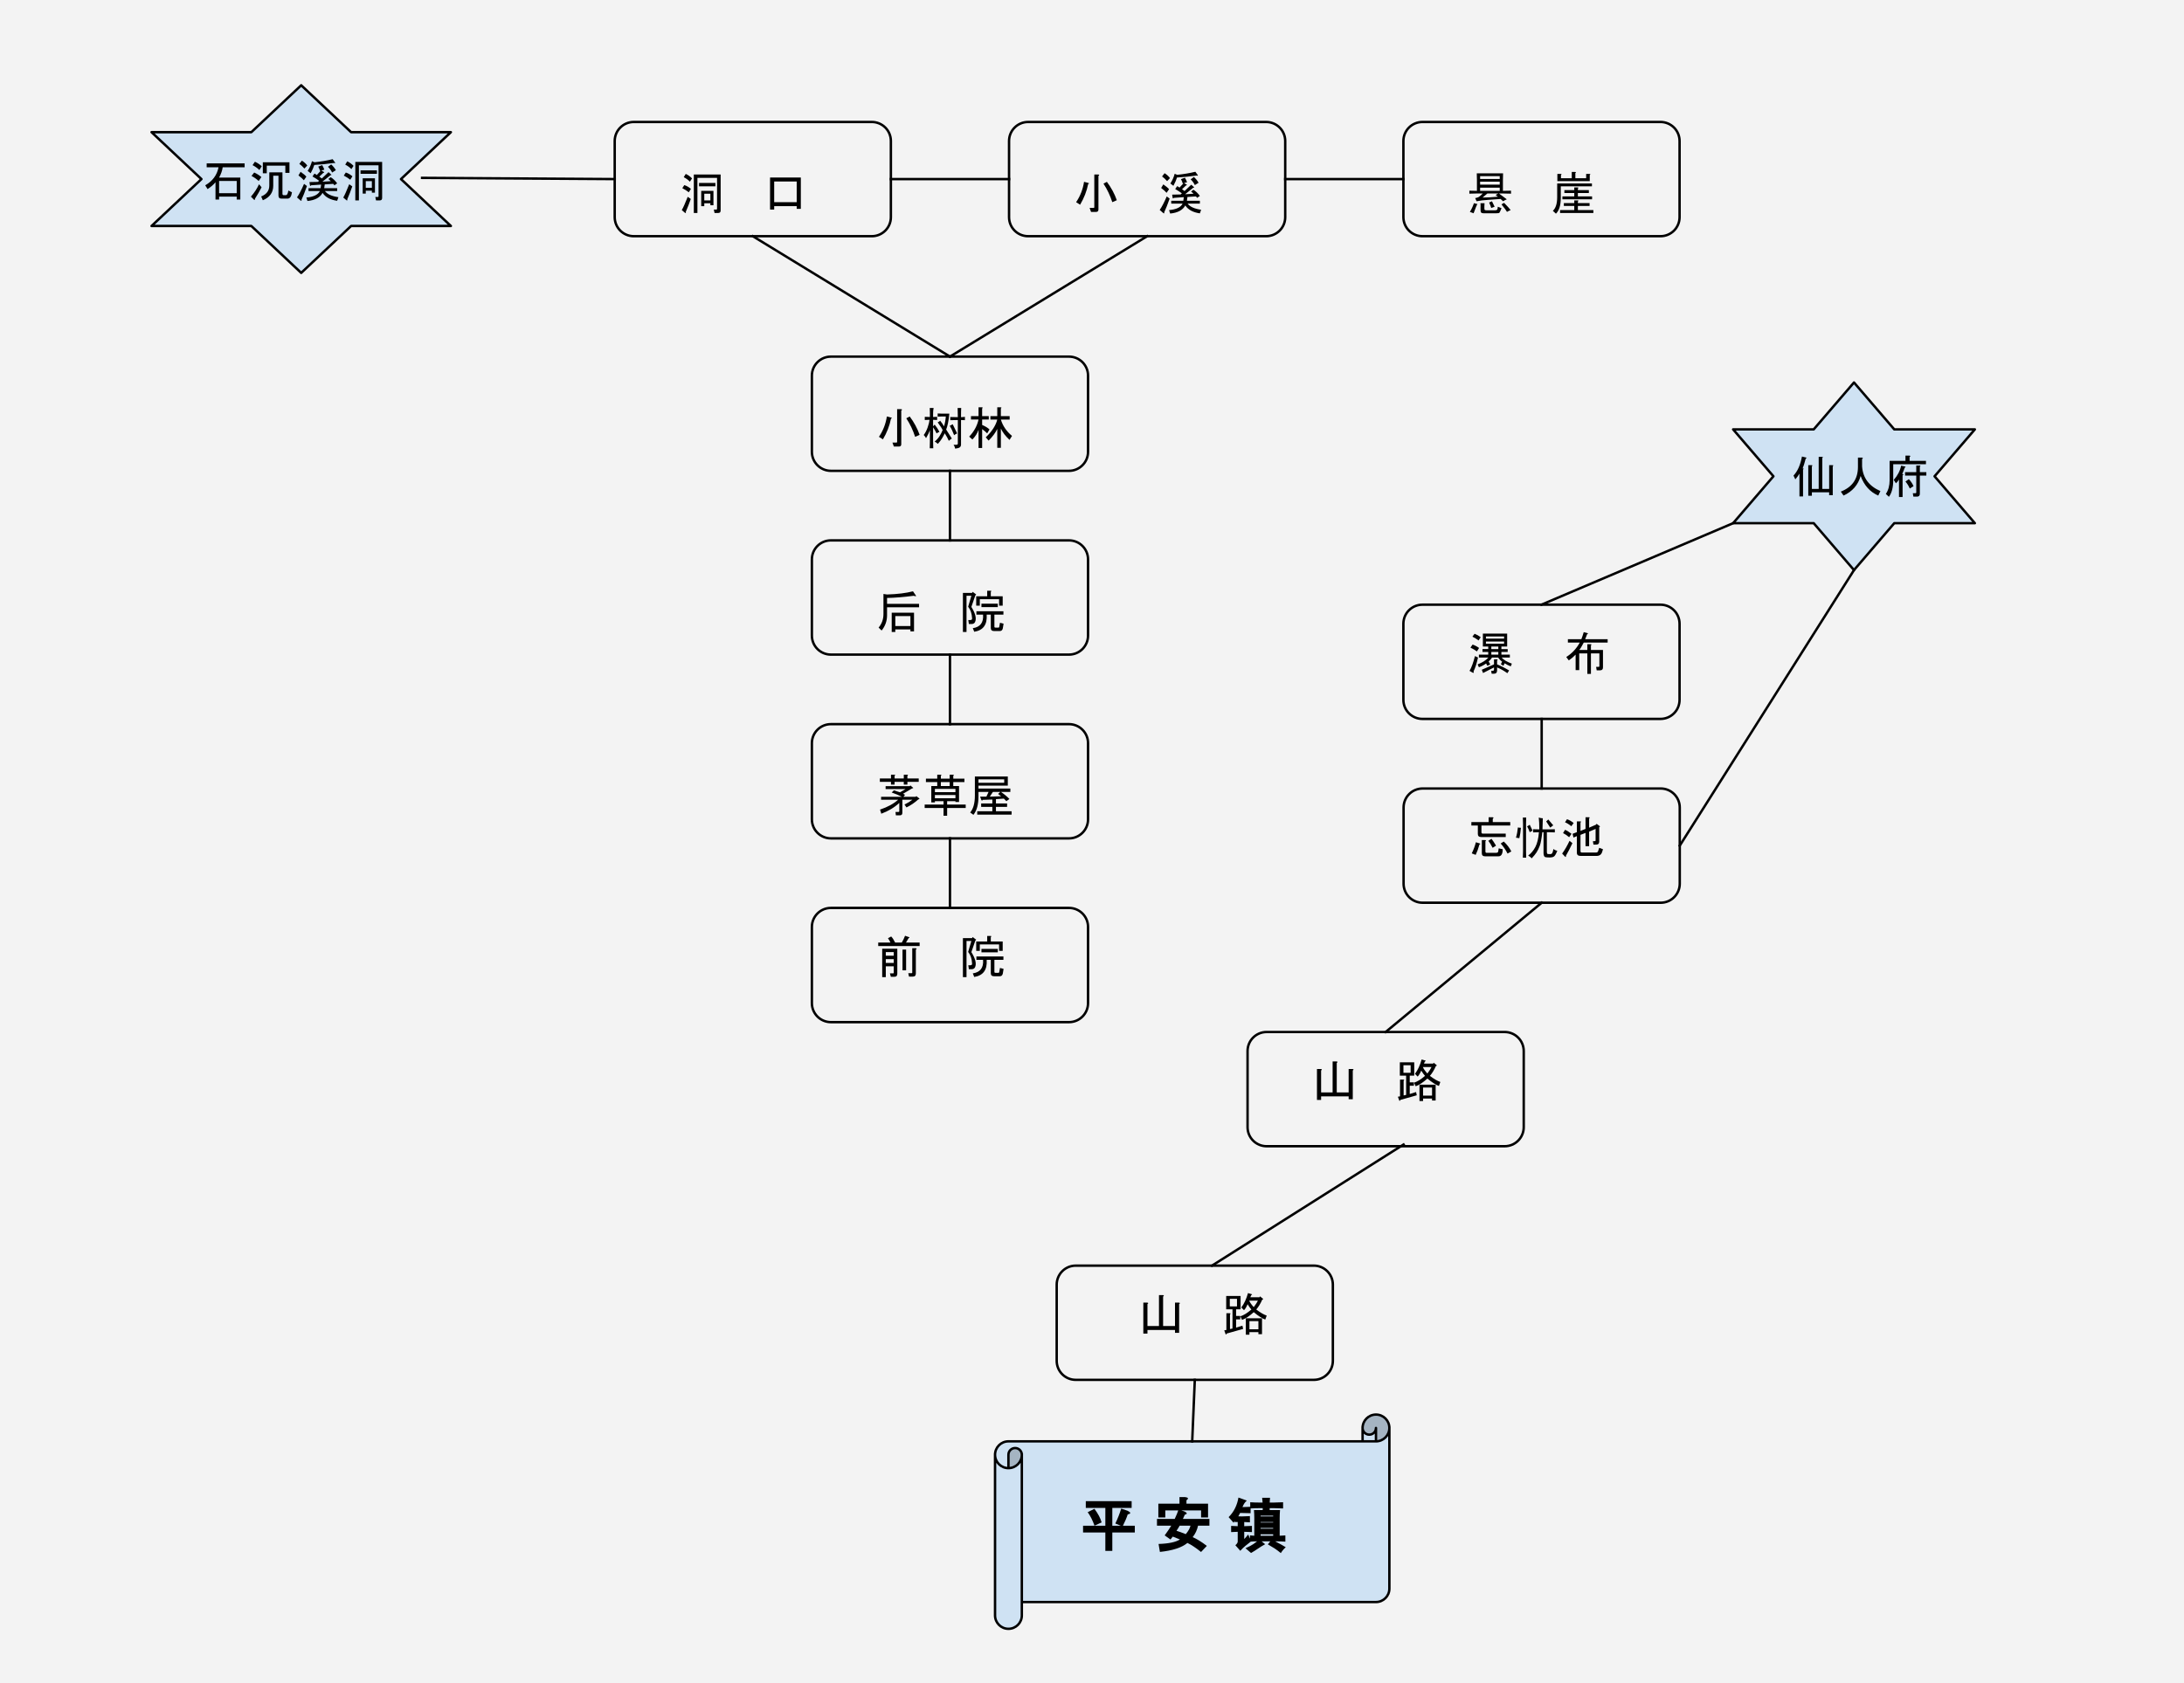 <svg version="1.1" viewBox="0.0 0.0 900.643 694.391" fill="none" stroke="none" stroke-linecap="square" stroke-miterlimit="10" xmlns:xlink="http://www.w3.org/1999/xlink" xmlns="http://www.w3.org/2000/svg"><rect x="0.0" y="0.0" width="900.643" height="694.391" fill="#808080" stroke="none"/><clipPath id="p.0"><path d="m0 0l900.643 0l0 694.391l-900.643 0l0 -694.391z" clip-rule="nonzero"/></clipPath><g clip-path="url(#p.0)"><path fill="#f3f3f3" d="m0 0l900.643 0l0 694.391l-900.643 0z" fill-rule="evenodd"/><path fill="#000000" fill-opacity="0.0" d="m334.804 382.358l0 0c0 -4.337 3.516 -7.853 7.853 -7.853l98.183 0c2.083 0 4.08 0.827 5.553 2.3c1.473 1.473 2.3 3.47 2.3 5.553l0 31.412c0 4.337 -3.516 7.853 -7.853 7.853l-98.183 0c-4.337 0 -7.853 -3.516 -7.853 -7.853z" fill-rule="evenodd"/><path stroke="#000000" stroke-width="1.0" stroke-linejoin="round" stroke-linecap="butt" d="m334.804 382.358l0 0c0 -4.337 3.516 -7.853 7.853 -7.853l98.183 0c2.083 0 4.08 0.827 5.553 2.3c1.473 1.473 2.3 3.47 2.3 5.553l0 31.412c0 4.337 -3.516 7.853 -7.853 7.853l-98.183 0c-4.337 0 -7.853 -3.516 -7.853 -7.853z" fill-rule="evenodd"/><path fill="#000000" fill-opacity="0.0" d="m334.804 306.555l0 0c0 -4.337 3.516 -7.853 7.853 -7.853l98.183 0c2.083 0 4.08 0.827 5.553 2.3c1.473 1.473 2.3 3.47 2.3 5.553l0 31.412c0 4.337 -3.516 7.853 -7.853 7.853l-98.183 0c-4.337 0 -7.853 -3.516 -7.853 -7.853z" fill-rule="evenodd"/><path stroke="#000000" stroke-width="1.0" stroke-linejoin="round" stroke-linecap="butt" d="m334.804 306.555l0 0c0 -4.337 3.516 -7.853 7.853 -7.853l98.183 0c2.083 0 4.08 0.827 5.553 2.3c1.473 1.473 2.3 3.47 2.3 5.553l0 31.412c0 4.337 -3.516 7.853 -7.853 7.853l-98.183 0c-4.337 0 -7.853 -3.516 -7.853 -7.853z" fill-rule="evenodd"/><path fill="#000000" fill-opacity="0.0" d="m334.804 230.752l0 0c0 -4.337 3.516 -7.853 7.853 -7.853l98.183 0c2.083 0 4.08 0.827 5.553 2.3c1.473 1.473 2.3 3.47 2.3 5.553l0 31.412c0 4.337 -3.516 7.853 -7.853 7.853l-98.183 0c-4.337 0 -7.853 -3.516 -7.853 -7.853z" fill-rule="evenodd"/><path stroke="#000000" stroke-width="1.0" stroke-linejoin="round" stroke-linecap="butt" d="m334.804 230.752l0 0c0 -4.337 3.516 -7.853 7.853 -7.853l98.183 0c2.083 0 4.08 0.827 5.553 2.3c1.473 1.473 2.3 3.47 2.3 5.553l0 31.412c0 4.337 -3.516 7.853 -7.853 7.853l-98.183 0c-4.337 0 -7.853 -3.516 -7.853 -7.853z" fill-rule="evenodd"/><path fill="#000000" fill-opacity="0.0" d="m334.804 154.949l0 0c0 -4.337 3.516 -7.853 7.853 -7.853l98.183 0c2.083 0 4.08 0.827 5.553 2.3c1.473 1.473 2.3 3.47 2.3 5.553l0 31.412c0 4.337 -3.516 7.853 -7.853 7.853l-98.183 0c-4.337 0 -7.853 -3.516 -7.853 -7.853z" fill-rule="evenodd"/><path stroke="#000000" stroke-width="1.0" stroke-linejoin="round" stroke-linecap="butt" d="m334.804 154.949l0 0c0 -4.337 3.516 -7.853 7.853 -7.853l98.183 0c2.083 0 4.08 0.827 5.553 2.3c1.473 1.473 2.3 3.47 2.3 5.553l0 31.412c0 4.337 -3.516 7.853 -7.853 7.853l-98.183 0c-4.337 0 -7.853 -3.516 -7.853 -7.853z" fill-rule="evenodd"/><path fill="#000000" fill-opacity="0.0" d="m416.116 58.164l0 0c0 -4.337 3.516 -7.853 7.853 -7.853l98.183 0c2.083 0 4.08 0.827 5.553 2.3c1.473 1.473 2.3 3.47 2.3 5.553l0 31.412c0 4.337 -3.516 7.853 -7.853 7.853l-98.183 0c-4.337 0 -7.853 -3.516 -7.853 -7.853z" fill-rule="evenodd"/><path stroke="#000000" stroke-width="1.0" stroke-linejoin="round" stroke-linecap="butt" d="m416.116 58.164l0 0c0 -4.337 3.516 -7.853 7.853 -7.853l98.183 0c2.083 0 4.08 0.827 5.553 2.3c1.473 1.473 2.3 3.47 2.3 5.553l0 31.412c0 4.337 -3.516 7.853 -7.853 7.853l-98.183 0c-4.337 0 -7.853 -3.516 -7.853 -7.853z" fill-rule="evenodd"/><path fill="#000000" fill-opacity="0.0" d="m578.738 58.164l0 0c0 -4.337 3.516 -7.853 7.853 -7.853l98.183 0c2.083 0 4.08 0.827 5.553 2.3c1.473 1.473 2.3 3.47 2.3 5.553l0 31.412c0 4.337 -3.516 7.853 -7.853 7.853l-98.183 0c-4.337 0 -7.853 -3.516 -7.853 -7.853z" fill-rule="evenodd"/><path stroke="#000000" stroke-width="1.0" stroke-linejoin="round" stroke-linecap="butt" d="m578.738 58.164l0 0c0 -4.337 3.516 -7.853 7.853 -7.853l98.183 0c2.083 0 4.08 0.827 5.553 2.3c1.473 1.473 2.3 3.47 2.3 5.553l0 31.412c0 4.337 -3.516 7.853 -7.853 7.853l-98.183 0c-4.337 0 -7.853 -3.516 -7.853 -7.853z" fill-rule="evenodd"/><path fill="#000000" fill-opacity="0.0" d="m253.494 58.164l0 0c0 -4.337 3.516 -7.853 7.853 -7.853l98.183 0c2.083 0 4.08 0.827 5.553 2.3c1.473 1.473 2.3 3.47 2.3 5.553l0 31.412c0 4.337 -3.516 7.853 -7.853 7.853l-98.183 0c-4.337 0 -7.853 -3.516 -7.853 -7.853z" fill-rule="evenodd"/><path stroke="#000000" stroke-width="1.0" stroke-linejoin="round" stroke-linecap="butt" d="m253.494 58.164l0 0c0 -4.337 3.516 -7.853 7.853 -7.853l98.183 0c2.083 0 4.08 0.827 5.553 2.3c1.473 1.473 2.3 3.47 2.3 5.553l0 31.412c0 4.337 -3.516 7.853 -7.853 7.853l-98.183 0c-4.337 0 -7.853 -3.516 -7.853 -7.853z" fill-rule="evenodd"/><path fill="#000000" fill-opacity="0.0" d="m310.439 97.429l81.323 49.669" fill-rule="evenodd"/><path stroke="#000000" stroke-width="1.0" stroke-linejoin="round" stroke-linecap="butt" d="m310.439 97.429l81.323 49.669" fill-rule="evenodd"/><path fill="#000000" fill-opacity="0.0" d="m473.061 97.429l-81.323 49.669" fill-rule="evenodd"/><path stroke="#000000" stroke-width="1.0" stroke-linejoin="round" stroke-linecap="butt" d="m473.061 97.429l-81.323 49.669" fill-rule="evenodd"/><path fill="#000000" fill-opacity="0.0" d="m391.749 194.214l0 28.693" fill-rule="evenodd"/><path stroke="#000000" stroke-width="1.0" stroke-linejoin="round" stroke-linecap="butt" d="m391.749 194.214l0 28.693" fill-rule="evenodd"/><path fill="#000000" fill-opacity="0.0" d="m391.749 270.017l0 28.693" fill-rule="evenodd"/><path stroke="#000000" stroke-width="1.0" stroke-linejoin="round" stroke-linecap="butt" d="m391.749 270.017l0 28.693" fill-rule="evenodd"/><path fill="#000000" fill-opacity="0.0" d="m391.749 345.82l0 28.693" fill-rule="evenodd"/><path stroke="#000000" stroke-width="1.0" stroke-linejoin="round" stroke-linecap="butt" d="m391.749 345.82l0 28.693" fill-rule="evenodd"/><path fill="#000000" fill-opacity="0.0" d="m530.006 73.87l48.724 0" fill-rule="evenodd"/><path stroke="#000000" stroke-width="1.0" stroke-linejoin="round" stroke-linecap="butt" d="m530.006 73.87l48.724 0" fill-rule="evenodd"/><path fill="#000000" fill-opacity="0.0" d="m341.906 374.504l99.685 0l0 28.693l-99.685 0z" fill-rule="evenodd"/><path fill="#000000" d="m368.553 394.221l0 -1.484l-3.266 0l0 1.484l3.266 0zm0 1.406l-3.266 0l0 1.562l3.266 0l0 -1.562zm-0.234 5.875q0.234 0 0.234 -0.234l0 -2.672l-3.266 0l0 4.469l-1.484 0l0 -11.734l6.234 0l0 10.312q0 1.266 -1.188 1.266l-1.484 0l-0.375 -1.406l1.328 0zm3.859 -9.797l1.484 0l0 8.531l-1.484 0l0 -8.531zm3.797 9.719q0.219 0 0.219 -0.219l0 -10.094l1.406 0q0.75 0.141 0.078 0.594l0 9.875q0 1.25 -1.188 1.25l-1.641 0l-0.297 -1.406l1.422 0zm-1.266 -14.469q-0.453 0.812 -1.109 1.844l5.641 0l0 1.422l-17.078 0l0 -1.422l5.047 0q-0.438 -1.031 -1.031 -1.781l1.328 -0.734q0.812 0.812 1.641 2.516l2.734 0q0.828 -1.406 1.344 -2.812l1.703 0.594q0.297 0.297 -0.219 0.375z" fill-rule="nonzero"/><path fill="#000000" d="m400.572 388.143l-2.0 0l0 14.922l-1.484 0l0 -16.109l3.781 0l0.219 -0.453l1.484 1.109l-0.359 0.375l-1.641 4.75q2.234 3.562 1.703 5.719q-0.297 1.328 -1.547 1.328l-1.188 0l-0.234 -1.625l0.828 0q0.812 0 0.734 -0.75q-0.141 -2.891 -1.625 -4.75l1.328 -4.516zm0.594 13.359q4.609 -0.672 4.234 -5.578l-2.75 0l0 -1.406l11.141 0l0 1.406l-3.719 0l0 4.984q0 0.359 0.453 0.359l1.25 0q0.234 0 0.297 -0.297l0.297 -1.703l1.484 0.375l-0.297 1.859q-0.219 1.188 -1.25 1.188l-2.375 0q-1.344 0 -1.344 -1.266l0 -5.5l-1.703 0q0.438 6.172 -5.125 7.062l-0.594 -1.484zm10.312 -8.688l-6.75 0l0 -1.406l6.75 0l0 1.406zm-8.906 -4.453l4.531 0l0 -2.297l1.406 0q0.594 0.062 0.078 0.438l0 1.859l4.906 0l0 3.859l-1.484 0l0 -2.672l-7.953 0l0 2.672l-1.484 0l0 -3.859z" fill-rule="nonzero"/><path fill="#000000" fill-opacity="0.0" d="m341.906 232.114l99.685 0l0 28.693l-99.685 0z" fill-rule="evenodd"/><path fill="#000000" d="m376.928 260.44l-1.484 0l0 -0.812l-6.234 0l0 1.047l-1.484 0l0 -7.953l9.203 0l0 7.719zm-11.125 -11.359l13.203 0l0 1.422l-13.203 0l0 3.328q0 3.5 -2.234 6.25l-1.25 -1.203q2.0 -2.375 2.0 -5.563l0 -8.312l1.484 0.219q6.609 -0.219 10.688 -1.328l1.109 1.625q0.594 0.672 -0.812 0.234q-6.234 0.812 -10.984 0.891l0 2.438zm9.641 5.047l-6.234 0l0 4.094l6.234 0l0 -4.094z" fill-rule="nonzero"/><path fill="#000000" d="m400.572 245.753l-2.0 0l0 14.922l-1.484 0l0 -16.109l3.781 0l0.219 -0.453l1.484 1.109l-0.359 0.375l-1.641 4.75q2.234 3.562 1.703 5.719q-0.297 1.328 -1.547 1.328l-1.188 0l-0.234 -1.625l0.828 0q0.812 0 0.734 -0.75q-0.141 -2.891 -1.625 -4.75l1.328 -4.516zm0.594 13.359q4.609 -0.672 4.234 -5.578l-2.75 0l0 -1.406l11.141 0l0 1.406l-3.719 0l0 4.984q0 0.359 0.453 0.359l1.25 0q0.234 0 0.297 -0.297l0.297 -1.703l1.484 0.375l-0.297 1.859q-0.219 1.188 -1.25 1.188l-2.375 0q-1.344 0 -1.344 -1.266l0 -5.5l-1.703 0q0.438 6.172 -5.125 7.063l-0.594 -1.484zm10.312 -8.688l-6.75 0l0 -1.406l6.75 0l0 1.406zm-8.906 -4.453l4.531 0l0 -2.297l1.406 0q0.594 0.062 0.078 0.438l0 1.859l4.906 0l0 3.859l-1.484 0l0 -2.672l-7.953 0l0 2.672l-1.484 0l0 -3.859z" fill-rule="nonzero"/><path fill="#000000" fill-opacity="0.0" d="m341.906 156.308l99.685 0l0 28.693l-99.685 0z" fill-rule="evenodd"/><path fill="#000000" d="m362.46 180.182q2.594 -3.859 3.266 -8.391l1.781 0.453q0.594 0.219 -0.078 0.438q-0.891 4.453 -3.328 8.547l-1.641 -1.047zm12.688 -8.391q2.672 3.562 4.094 7.578l-1.859 0.812q-1.344 -4.156 -3.641 -7.641l1.406 -0.75zm-5.484 10.766q0.297 0 0.297 -0.297l0 -13.5l1.625 0q0.75 0.141 0.078 0.594l0 13.875q0 0.969 -0.969 0.969l-2.078 0l-0.594 -1.641l1.641 0z" fill-rule="nonzero"/><path fill="#000000" d="m383.475 170.182q0 -1.016 -0.062 -1.891l1.594 0q-0.219 1.016 -0.219 2.328l0 1.391q0.734 0 1.672 -0.078l0 1.312q-0.875 -0.078 -1.672 -0.078l0 2.703q0.359 -0.438 0.656 -0.734q1.094 1.391 1.969 3.0q-0.734 0.281 -1.172 0.641q-0.719 -1.453 -1.453 -2.547l0 5.828q0 1.312 0.078 2.844l-1.453 0q0.062 -1.531 0.062 -2.844l0 -4.656q-0.438 1.375 -1.594 3.344q-0.297 -0.656 -0.953 -1.312q0.953 -1.234 1.609 -3.094q0.656 -1.859 0.797 -3.172q-0.953 0 -1.969 0.078l0 -1.312q1.094 0.078 2.109 0.078l0 -1.828zm8.016 0.438q-0.219 2.328 -0.578 4.016q-0.359 1.672 -0.734 2.547q1.094 1.672 2.344 3.719q-0.656 0.359 -1.25 0.938q-0.5 -1.234 -1.672 -3.125q-0.516 1.094 -1.203 2.219q-0.688 1.125 -1.641 2.156q-0.656 -0.594 -1.312 -0.953q1.172 -0.953 1.969 -2.188q0.797 -1.234 1.312 -2.547q-0.359 -0.875 -2.047 -3.203q0.594 -0.219 1.031 -0.656q0.938 1.156 1.594 2.328q0.594 -2.047 0.734 -4.078l-1.609 0q-1.016 0 -1.75 0.062l0 -1.312q0.656 0.078 1.75 0.078l3.062 0zm3.5 1.453q-0.078 -2.688 -0.078 -3.781l1.469 0q-0.078 1.094 -0.078 3.781q0.734 0 1.609 -0.141l0 1.391q-0.953 -0.078 -1.609 -0.078l0 10.281q-0.078 0.719 -0.594 1.047q-0.5 0.328 -1.812 0.484q-0.141 -0.812 -0.656 -1.609q1.094 0.078 1.453 -0.031q0.375 -0.109 0.297 -0.984l0 -9.188q-2.109 0 -3.125 0.078l0 -1.312q0.938 0.062 3.125 0.062zm-2.109 2.922q1.016 2.109 1.812 3.781q-0.938 0.438 -1.234 0.734q-0.719 -2.031 -1.812 -3.859q0.875 -0.516 1.234 -0.656z" fill-rule="nonzero"/><path fill="#000000" d="m416.303 181.447q-2.453 -2.297 -3.562 -4.672l0 7.938l-1.484 0l0 -7.797q-1.047 2.297 -3.562 4.828l-1.188 -1.344q3.859 -3.703 4.75 -7.344l-2.828 0l0 -1.406l2.828 0l0 -3.641l1.406 0q0.594 0.078 0.078 0.453l0 3.188l3.625 0l0 1.406l-3.625 0q1.188 3.938 4.594 6.75l-1.031 1.641zm-9.203 -2.672q-0.75 -0.812 -2.078 -1.781l0 7.797l-1.484 0l0 -7.5q-0.75 2.156 -2.531 4.0l-1.328 -1.188q2.969 -3.109 3.859 -7.047l-3.125 0l0 -1.406l3.125 0l0 -3.641l1.406 0q0.594 0.078 0.078 0.453l0 3.188l2.734 0l0 1.406l-2.734 0l0 2.234q1.922 0.812 3.031 1.844l-0.953 1.641z" fill-rule="nonzero"/><path fill="#000000" fill-opacity="0.0" d="m423.218 59.522l99.685 0l0 28.693l-99.685 0z" fill-rule="evenodd"/><path fill="#000000" d="m443.772 83.395q2.594 -3.859 3.266 -8.391l1.781 0.453q0.594 0.219 -0.078 0.438q-0.891 4.453 -3.328 8.547l-1.641 -1.047zm12.688 -8.391q2.672 3.562 4.094 7.578l-1.859 0.812q-1.344 -4.156 -3.641 -7.641l1.406 -0.75zm-5.484 10.766q0.297 0 0.297 -0.297l0 -13.5l1.625 0q0.75 0.141 0.078 0.594l0 13.875q0 0.969 -0.969 0.969l-2.078 0l-0.594 -1.641l1.641 0z" fill-rule="nonzero"/><path fill="#000000" d="m481.291 74.708q-1.031 -1.188 -2.078 -1.922l1.047 -1.344q1.406 0.891 2.219 2.016l-1.188 1.25zm-1.562 1.344q1.719 1.188 2.375 2.0l-1.031 1.484q-0.75 -0.891 -2.234 -2.0l0.891 -1.484zm0.375 11.5q0.156 0.75 -0.438 0.297l-1.422 -1.25q1.344 -1.938 2.906 -5.578l1.188 0.891q-1.266 3.641 -2.234 5.641zm7.344 -9.5q0.453 0.297 1.047 0.75l2.75 -2.609l0.953 0.828q0.531 0.516 -0.141 0.438l-3.344 2.672l3.484 -0.219q-0.438 -0.453 -1.031 -0.891l0.969 -0.75q1.406 0.828 2.672 2.531l-1.125 0.812q-0.297 -0.438 -0.516 -0.594l-3.484 0.219l-0.219 1.562l5.344 0l0 1.188l-5.047 0q1.406 1.938 5.562 2.531l-0.516 1.484q-4.234 -0.594 -6.016 -3.266q-1.562 2.891 -6.234 3.344l-0.453 -1.422q4.453 -0.375 5.578 -2.672l-4.688 0l0 -1.188l4.984 0l0.219 -1.484l-4.156 0.297q-0.297 0.516 -0.453 0l-0.219 -1.328l3.484 -0.078l0.531 -0.453q-1.188 -0.891 -2.75 -1.781l0.812 -1.188q0.516 0.234 0.969 0.594l1.625 -1.781l-0.297 0.078q-0.219 -0.812 -0.734 -1.781l1.625 -0.594q0.531 0.891 0.891 1.859l-1.25 0.375l0.953 0.516q0.531 0.375 -0.141 0.438l-1.641 1.562zm-2.0 -5.938q4.156 -0.438 7.5 -1.266l0.969 1.344q0.297 0.438 -0.453 0.219q-4.297 0.594 -8.094 0.812q-0.438 1.484 -1.484 3.422l-1.25 -0.969q1.188 -1.781 1.781 -4.0l1.031 0.438zm6.906 0.891q1.188 1.109 1.922 2.375l-1.547 0.969q-0.594 -1.266 -1.719 -2.375l1.344 -0.969z" fill-rule="nonzero"/><path fill="#000000" fill-opacity="0.0" d="m585.832 59.522l99.685 0l0 28.693l-99.685 0z" fill-rule="evenodd"/><path fill="#000000" d="m619.839 71.505q-0.062 1.375 -0.062 2.688l0 4.531q1.531 0 3.344 -0.078l0 1.234q-1.75 -0.062 -2.984 -0.062l-1.969 0l3.203 2.391q-0.875 0.375 -1.531 0.812q-0.5 -0.438 -1.016 -0.953q-2.469 0.219 -5.172 0.375q-2.703 0.141 -4.734 0.578l-0.578 -1.312q0.938 -0.141 1.484 -0.469q0.547 -0.328 1.641 -1.422l-2.906 0q-1.312 0 -2.625 0.062l0 -1.234q1.672 0.078 3.125 0.078l0 -4.531q-0.062 -1.312 -0.062 -2.688l10.844 0zm-7.641 12.312q-0.078 0.953 -0.078 1.531q0 0.578 0.031 0.984q0.047 0.406 0.766 0.406l3.578 0q0.656 0 0.875 -0.219q0.219 -0.219 0.297 -1.25q0.875 0.375 1.531 0.594q-0.656 1.672 -0.875 1.891q-0.219 0.219 -1.312 0.219l-5.109 0q-1.094 0 -1.25 -0.547q-0.141 -0.547 -0.109 -1.672q0.047 -1.141 -0.031 -1.938l1.688 0zm6.266 -5.094l0 -1.312l-8.094 0l0 1.312l8.094 0zm0 -2.562l0 -1.234l-8.094 0l0 1.234l8.094 0zm0 -2.328l0 -1.172l-8.094 0l0 1.172l8.094 0zm-7.078 7.656q2.625 0 6.344 -0.359q-0.5 -0.375 -0.938 -0.656q0.438 -0.375 1.094 -0.656l-4.531 0q-0.656 0.578 -1.969 1.672zm8.891 2.188q1.969 2.031 2.703 2.984q-0.797 0.297 -1.531 0.734q-0.359 -0.734 -2.25 -3.062q0.422 -0.375 1.078 -0.656zm-11.0 0.5q-0.359 0.375 -1.594 3.797q-0.812 -0.359 -1.531 -0.578q1.016 -1.609 1.672 -3.578q0.516 0.141 1.453 0.359zm5.984 -1.156q0.719 1.453 1.094 2.25q-0.734 0.219 -1.391 0.516q-0.219 -0.797 -0.875 -2.266q0.578 -0.281 1.172 -0.5z" fill-rule="nonzero"/><path fill="#000000" d="m642.155 75.677l14.328 0l0 1.188l-12.844 0l0 4.75q0 4.609 -2.0 6.531l-1.266 -1.188q1.781 -1.625 1.781 -5.641l0 -5.641zm13.359 9.281l-4.828 0l0 1.703l6.391 0l0 1.188l-13.734 0l0 -1.188l5.859 0l0 -1.703l-4.297 0l0 -1.188l4.297 0l0 -1.109l1.406 0q0.594 0.062 0.078 0.438l0 0.672l4.828 0l0 1.188zm-4.828 -3.938l5.859 0l0 1.188l-12.234 0l0 -1.188l4.891 0l0 -1.406l-4.078 0l0 -1.188l4.078 0l0 -1.109l1.406 0q0.594 0.062 0.078 0.438l0 0.672l4.531 0l0 1.188l-4.531 0l0 1.406zm-7.047 -9.281q0.594 0.078 0.078 0.453l0 1.328l4.453 0l0 -2.594l1.406 0q0.594 0.078 0.078 0.453l0 2.141l4.453 0l0 -1.781l1.406 0q0.594 0.078 0.078 0.453l0 2.516l-13.359 0l0 -2.969l1.406 0z" fill-rule="nonzero"/><path fill="#000000" fill-opacity="0.0" d="m260.596 59.522l99.685 0l0 28.693l-99.685 0z" fill-rule="evenodd"/><path fill="#000000" d="m284.869 82.067q-0.891 2.594 -2.078 5.344q0.219 0.516 -0.234 0.438l-1.406 -1.188q0.812 -1.328 2.453 -5.484l1.266 0.891zm-0.828 -2.75q-1.109 -0.891 -2.672 -1.703l0.828 -1.266q1.406 0.438 2.734 1.562l-0.891 1.406zm8.906 3.344l0 -2.75l-2.516 0l0 2.75l2.516 0zm1.266 2.0l-1.266 0l0 -0.812l-2.516 0l0 1.188l-1.266 0l0 -6.312l5.047 0l0 5.938zm0.812 -7.797l-6.75 0l0 -1.406l6.75 0l0 1.406zm2.156 9.953q0 1.031 -0.969 1.031l-1.547 0l-0.297 -1.406l1.031 0q0.297 0 0.297 -0.297l0 -12.766l-8.094 0l0 14.469l-1.484 0l0 -15.875l11.062 0l0 14.844zm-14.391 -15.078q1.484 0.672 2.594 1.859l-0.891 1.344q-0.969 -1.047 -2.531 -1.859l0.828 -1.344z" fill-rule="nonzero"/><path fill="#000000" d="m328.544 85.036l-9.281 0l0 1.406l-1.703 0l0 -13.219l12.688 0l0 12.922l-1.703 0l0 -1.109zm-9.281 -10.172l0 8.531l9.281 0l0 -8.531l-9.281 0z" fill-rule="nonzero"/><path fill="#000000" fill-opacity="0.0" d="m341.906 307.917l99.685 0l0 28.693l-99.685 0z" fill-rule="evenodd"/><path fill="#000000" d="m362.913 333.947q4.672 -1.562 7.484 -4.078l-7.047 0l0 -1.188l8.609 0q-1.859 -0.969 -4.234 -1.781l0.891 -0.891q1.266 0.438 2.531 0.812l2.297 -1.344l-8.234 0l0 -1.188l9.938 0l0.297 -0.297l1.125 0.969q0.141 0.156 -0.531 0.297l-3.625 2.156l0.812 0.438l-0.672 0.828l5.047 0l0.297 -0.297l1.266 1.031q0.141 0.156 -0.516 0.375q-2.234 2.0 -4.828 3.266l-0.812 -1.188q2.078 -1.047 3.266 -2.0l-4.156 0l0 5.422q0 1.031 -1.047 1.031l-1.625 0l-0.156 -1.406l1.266 0q0.297 0 0.297 -0.297l0 -3.422q-3.047 2.828 -7.422 4.453l-0.516 -1.703zm5.938 -14.406q0.594 0.078 0.062 0.453l0 1.109l3.797 0l0 -1.562l1.406 0q0.594 0.078 0.078 0.453l0 1.109l4.672 0l0 1.406l-4.672 0l0 1.125l-1.484 0l0 -1.125l-3.797 0l0 1.125l-1.484 0l0 -1.125l-4.594 0l0 -1.406l4.594 0l0 -1.562l1.422 0zm17.656 0l1.406 0q0.594 0.078 0.078 0.453l0 1.188l3.641 0l0 -1.641l1.406 0q0.594 0.078 0.078 0.453l0 1.188l4.594 0l0 1.406l-4.594 0l0 1.641l2.375 0l0 6.594l-1.484 0l0 -0.359l-3.422 0l0 1.406l7.656 0l0 1.406l-7.656 0l0 3.203l-1.484 0l0 -3.203l-7.781 0l0 -1.406l7.781 0l0 -1.406l-3.562 0l0 0.516l-1.484 0l0 -6.75l2.453 0l0 -1.641l-4.672 0l0 -1.406l4.672 0l0 -1.641zm5.125 3.047l-3.641 0l0 1.641l3.641 0l0 -1.641zm-6.094 2.828l0 1.328l8.469 0l0 -1.328l-8.469 0zm8.469 2.516l-8.469 0l0 1.344l8.469 0l0 -1.344zm10.172 0.672l2.594 0l0.891 -1.938l-4.156 0l0 1.781q0 5.047 -2.078 7.656l-1.344 -0.969q1.938 -2.234 1.938 -6.984l0 -7.859l13.578 0l0 3.781l-12.094 0l0 1.188l13.141 0l0 1.406l-3.859 0q2.141 1.484 3.484 2.906l-1.266 0.891l-1.031 -1.047l-3.266 0.219l0 1.781l4.594 0l0 1.422l-4.594 0l0 1.781l6.453 0l0 1.406l-14.172 0l0 -1.406l6.234 0l0 -1.781l-4.609 0l0 -1.422l4.609 0l0 -1.625l-4.016 0.141q-0.141 0.594 -0.516 0.078l-0.516 -1.406zm9.938 -5.719l0 -1.406l-10.609 0l0 1.406l10.609 0zm-4.672 3.781l-1.266 1.938l4.672 -0.156l-1.25 -0.953l0.891 -0.828l-3.047 0z" fill-rule="nonzero"/><path fill="#000000" fill-opacity="0.0" d="m578.731 257.277l0 0c0 -4.337 3.516 -7.853 7.853 -7.853l98.183 0c2.083 0 4.08 0.827 5.553 2.3c1.473 1.473 2.3 3.47 2.3 5.553l0 31.412c0 4.337 -3.516 7.853 -7.853 7.853l-98.183 0c-4.337 0 -7.853 -3.516 -7.853 -7.853z" fill-rule="evenodd"/><path stroke="#000000" stroke-width="1.0" stroke-linejoin="round" stroke-linecap="butt" d="m578.731 257.277l0 0c0 -4.337 3.516 -7.853 7.853 -7.853l98.183 0c2.083 0 4.08 0.827 5.553 2.3c1.473 1.473 2.3 3.47 2.3 5.553l0 31.412c0 4.337 -3.516 7.853 -7.853 7.853l-98.183 0c-4.337 0 -7.853 -3.516 -7.853 -7.853z" fill-rule="evenodd"/><path fill="#000000" fill-opacity="0.0" d="m585.832 249.423l99.685 0l0 28.693l-99.685 0z" fill-rule="evenodd"/><path fill="#000000" d="m616.105 275.296l-4.516 2.312l-0.531 -1.344l5.047 -2.219l0 -2.078l1.188 0q0.594 0.062 0.078 0.438l0 1.641q2.375 0.953 4.969 2.516l-0.734 1.125q-2.078 -1.5 -4.234 -2.391l0 1.266q0 1.344 -1.328 1.344l-0.891 0l-0.234 -1.188l0.531 0q0.656 0 0.656 -0.531l0 -0.891zm-2.375 -7.562l0 -1.047l-1.109 0l-1.109 0l0 -5.344l10.016 0l0 5.344l-2.375 0l0 1.047l2.594 0l0 1.188l-2.594 0l0 1.109l3.484 0l0 1.188l-3.406 0q1.188 1.406 4.234 2.531l-0.453 1.109q-1.406 -0.516 -2.516 -1.266l-0.531 1.047l-1.031 -0.672l0.516 -1.047q-1.031 -0.734 -1.625 -1.703l-2.531 0q-0.375 0.672 -1.406 1.641l0.672 1.188l-1.188 0.594l-0.531 -0.969q-1.406 1.031 -2.969 1.562l-0.516 -1.188q2.828 -1.047 4.453 -2.828l-3.938 0l0 -1.188l3.859 0l0 -1.109l-2.375 0l0 -1.188l2.375 0zm6.531 -4.312l0 -0.891l-7.484 0l0 0.891l7.484 0zm-2.375 4.312l0 -1.047l-2.891 0l0 1.047l2.891 0zm0 2.297l0 -1.109l-2.891 0l0 1.109l2.891 0zm-8.156 -5.859q-1.047 -0.812 -2.531 -1.562l0.891 -1.188q1.344 0.516 2.531 1.406l-0.891 1.344zm-0.672 4.531q-1.109 -0.828 -2.672 -1.562l0.891 -1.266q1.484 0.516 2.672 1.406l-0.891 1.422zm-3.047 8.016q1.266 -2.156 2.234 -6.094l1.266 0.594q-0.891 3.938 -1.859 5.719q0.375 0.812 -0.375 0.516l-1.266 -0.734zm14.25 -11.219l0 -0.891l-7.484 0l0 0.891l7.484 0z" fill-rule="nonzero"/><path fill="#000000" d="m652.135 263.655q0.516 -1.344 0.969 -2.906l1.625 0.453q0.297 0.297 -0.219 0.375q-0.453 1.109 -0.812 2.078l9.266 0l0 1.406l-9.859 0q-1.188 2.297 -1.859 3.047l3.344 0l0 -2.375l1.406 0q0.594 0.062 0.078 0.438l0 1.938l4.969 0l0 7.188q0 1.203 -1.188 1.203l-1.406 0l-0.234 -1.422l1.047 0q0.297 0 0.297 -0.297l0 -5.266l-3.484 0l0 8.469l-1.484 0l0 -8.469l-3.344 0l0 6.906l-1.484 0l0 -6.391q-1.344 1.406 -2.828 2.375l-1.031 -1.406q3.484 -2.156 5.562 -5.938l-4.891 0l0 -1.406l5.562 0z" fill-rule="nonzero"/><path fill="#000000" fill-opacity="0.0" d="m578.812 333.101l0 0c0 -4.337 3.516 -7.853 7.853 -7.853l98.183 0c2.083 0 4.08 0.827 5.553 2.3c1.473 1.473 2.3 3.47 2.3 5.553l0 31.412c0 4.337 -3.516 7.853 -7.853 7.853l-98.183 0c-4.337 0 -7.853 -3.516 -7.853 -7.853z" fill-rule="evenodd"/><path stroke="#000000" stroke-width="1.0" stroke-linejoin="round" stroke-linecap="butt" d="m578.812 333.101l0 0c0 -4.337 3.516 -7.853 7.853 -7.853l98.183 0c2.083 0 4.08 0.827 5.553 2.3c1.473 1.473 2.3 3.47 2.3 5.553l0 31.412c0 4.337 -3.516 7.853 -7.853 7.853l-98.183 0c-4.337 0 -7.853 -3.516 -7.853 -7.853z" fill-rule="evenodd"/><path fill="#000000" fill-opacity="0.0" d="m635.757 296.555l0 28.693" fill-rule="evenodd"/><path stroke="#000000" stroke-width="1.0" stroke-linejoin="round" stroke-linecap="butt" d="m635.757 296.555l0 28.693" fill-rule="evenodd"/><path fill="#000000" fill-opacity="0.0" d="m585.913 325.247l99.685 0l0 28.693l-99.685 0z" fill-rule="evenodd"/><path fill="#000000" d="m610.108 348.307q-0.672 2.453 -1.562 4.312l-1.625 -0.609q1.109 -2.219 1.703 -4.594l1.703 0.516q0.297 0.297 -0.219 0.375zm9.578 2.0q0 2.906 -1.719 2.906l-5.562 0q-1.328 0 -1.328 -1.266l0 -5.422l1.406 0q0.594 0.078 0.078 0.438l0 4.234q0 0.594 0.516 0.594l3.703 0q0.969 0 1.047 -0.516l0.219 -1.344l1.641 0.375zm1.25 -6.453l0 1.406l-10.156 0q-1.344 0 -1.344 -1.266l0 -3.484l-2.672 0l0 -1.406l7.125 0l0 -2.0l1.641 0q0.734 0.141 0.062 0.594l0 1.406l7.203 0l0 1.406l-11.875 0l0 2.75q0 0.594 0.516 0.594l9.5 0zm-5.859 2.156q0.812 1.031 1.859 2.812l-1.406 0.891q-0.969 -1.922 -1.781 -2.891l1.328 -0.812zm5.047 1.109q1.938 1.781 3.125 4.078l-1.562 0.891q-1.109 -2.219 -2.828 -4.156l1.266 -0.812z" fill-rule="nonzero"/><path fill="#000000" d="m637.905 351.37q0 0.875 0.438 0.906q0.438 0.031 0.953 0.031q0.578 0 0.828 -0.438q0.266 -0.438 0.484 -1.672q0.719 0.578 1.594 0.734q-0.797 2.031 -1.422 2.391q-0.609 0.375 -1.641 0.375q-0.938 0 -1.75 -0.109q-0.797 -0.109 -0.859 -1.562l0 -8.75l-0.516 0q-0.438 4.016 -1.031 5.578q-0.578 1.562 -1.312 2.703q-0.719 1.125 -2.031 2.5q-0.516 -0.656 -1.453 -1.156q1.812 -1.312 2.984 -3.562q1.172 -2.266 1.453 -6.062q-1.016 0 -2.406 0.078l0 -1.312q1.391 0.062 2.562 0.062q0 -2.984 -0.219 -4.875q0.938 0.297 1.672 0.297q-0.078 1.234 -0.141 4.578l2.984 0q1.094 0 2.109 -0.062l0 1.312q-1.016 -0.078 -2.109 -0.078l-1.172 0l0 8.094zm-8.531 -14.141q-0.062 1.453 -0.062 2.625l0 11.297q0 1.453 0.062 2.625l-1.375 0q0.078 -1.469 0.078 -2.625l0 -11.078q0 -1.469 -0.078 -2.844l1.375 0zm-2.172 4.219q-0.219 2.484 -0.656 4.312q-0.594 -0.156 -1.391 -0.219q0.578 -1.906 0.797 -4.234q0.594 0.141 1.25 0.141zm11.281 -3.422q1.312 1.531 2.047 2.406q-0.656 0.516 -1.234 0.953q-0.875 -1.391 -1.672 -2.562q0.438 -0.359 0.859 -0.797zm-6.484 4.594q-0.656 0.359 -1.156 0.656q-0.516 -1.453 -1.094 -2.406q0.5 -0.359 1.094 -0.656q0.719 1.453 1.156 2.406z" fill-rule="nonzero"/><path fill="#000000" d="m648.436 347.792q-1.344 2.891 -2.672 5.188q0.062 0.672 -0.297 0.453l-1.266 -1.344q1.625 -2.219 3.047 -5.266l1.188 0.969zm9.797 3.859q0.594 0 0.812 -0.594l0.438 -1.344l1.562 0.594l-0.375 1.188q-0.516 1.562 -2.297 1.562l-6.531 0q-1.562 0 -1.562 -1.266l0 -6.906l-1.406 0.594l-0.375 -1.547l1.781 -0.672l0 -4.453l1.422 0q0.594 0.078 0.062 0.438l0 3.5l2.078 -0.828l0 -4.812l1.422 0q0.594 0.062 0.062 0.438l0 3.859l2.906 -1.266l0.141 -0.359l1.484 1.109l-0.375 0.297l0 6.016q0 1.188 -1.188 1.188l-1.188 0l-0.219 -1.422l0.812 0q0.297 0 0.297 -0.297l0 -4.75l-2.672 1.125l0 6.0l-1.484 0l0 -5.484l-2.078 0.812l0 6.688q0 0.594 0.531 0.594l5.938 0zm-12.844 -9.359q1.031 0.375 2.672 1.641l-0.969 1.406q-1.328 -1.109 -2.516 -1.703l0.812 -1.344zm0.812 -4.375q1.344 0.438 2.75 1.562l-0.969 1.328q-1.328 -1.109 -2.594 -1.625l0.812 -1.266z" fill-rule="nonzero"/><path fill="#000000" fill-opacity="0.0" d="m514.471 433.541l0 0c0 -4.337 3.516 -7.853 7.853 -7.853l98.183 0c2.083 0 4.08 0.827 5.553 2.3c1.473 1.473 2.3 3.47 2.3 5.553l0 31.412c0 4.337 -3.516 7.853 -7.853 7.853l-98.183 0c-4.337 0 -7.853 -3.516 -7.853 -7.853z" fill-rule="evenodd"/><path stroke="#000000" stroke-width="1.0" stroke-linejoin="round" stroke-linecap="butt" d="m514.471 433.541l0 0c0 -4.337 3.516 -7.853 7.853 -7.853l98.183 0c2.083 0 4.08 0.827 5.553 2.3c1.473 1.473 2.3 3.47 2.3 5.553l0 31.412c0 4.337 -3.516 7.853 -7.853 7.853l-98.183 0c-4.337 0 -7.853 -3.516 -7.853 -7.853z" fill-rule="evenodd"/><path fill="#000000" fill-opacity="0.0" d="m521.572 425.686l99.685 0l0 28.693l-99.685 0z" fill-rule="evenodd"/><path fill="#000000" d="m557.783 440.95q0.75 0.156 0.078 0.594l0 11.875l-1.703 0l0 -1.188l-11.359 0l0 1.484l-1.703 0l0 -12.766l1.625 0q0.75 0.156 0.078 0.594l0 9.062l4.75 0l0 -12.766l1.641 0q0.734 0.141 0.062 0.594l0 12.172l4.906 0l0 -9.656l1.625 0z" fill-rule="nonzero"/><path fill="#000000" d="m590.551 451.934l0 -3.344l-3.703 0l0 3.344l3.703 0zm1.484 2.016l-1.484 0l0 -0.828l-3.703 0l0 1.047l-1.484 0l0 -6.766l6.672 0l0 6.547zm-5.266 -13.812q0.375 1.031 1.859 2.672q1.328 -1.781 1.703 -2.672l-3.562 0zm1.859 4.75q-2.594 2.375 -4.828 3.188l-0.672 -1.484q2.078 -0.672 4.531 -2.812q-0.594 -0.594 -1.562 -2.156q-0.734 1.703 -1.484 2.453l-1.109 -1.125q1.781 -2.375 2.75 -5.938l1.562 0.453q0.297 0.297 -0.234 0.375l-0.359 0.891l3.781 0l0.219 -0.375l1.188 0.969q0.297 0.219 -0.297 0.438q-1.031 2.375 -2.453 4.016q2.531 1.922 4.312 2.516l-0.594 1.641q-1.781 -0.594 -4.75 -3.047zm-5.422 -6.688l0 5.5l-1.859 0l0 2.75l1.719 0l0 1.406l-1.719 0l0 3.406l2.609 -0.812l0.297 1.344l-6.828 1.922q-0.078 0.594 -0.375 0.297l-0.594 -1.625l0.891 -0.156l0 -6.906l1.406 0q0.594 0.078 0.078 0.453l0 6.078l1.031 -0.219l0 -7.938l-1.328 0l-1.266 0l0 -5.5l5.938 0zm-1.484 4.312l0 -3.125l-2.969 0l0 3.125l2.969 0z" fill-rule="nonzero"/><path fill="#000000" fill-opacity="0.0" d="m435.762 529.907l0 0c0 -4.337 3.516 -7.853 7.853 -7.853l98.183 0c2.083 0 4.08 0.827 5.553 2.3c1.473 1.473 2.3 3.47 2.3 5.553l0 31.412c0 4.337 -3.516 7.853 -7.853 7.853l-98.183 0c-4.337 0 -7.853 -3.516 -7.853 -7.853z" fill-rule="evenodd"/><path stroke="#000000" stroke-width="1.0" stroke-linejoin="round" stroke-linecap="butt" d="m435.762 529.907l0 0c0 -4.337 3.516 -7.853 7.853 -7.853l98.183 0c2.083 0 4.08 0.827 5.553 2.3c1.473 1.473 2.3 3.47 2.3 5.553l0 31.412c0 4.337 -3.516 7.853 -7.853 7.853l-98.183 0c-4.337 0 -7.853 -3.516 -7.853 -7.853z" fill-rule="evenodd"/><path fill="#000000" fill-opacity="0.0" d="m449.966 522.053l99.685 0l0 28.693l-99.685 0z" fill-rule="evenodd"/><path fill="#000000" d="m486.176 537.316q0.75 0.156 0.078 0.594l0 11.875l-1.703 0l0 -1.188l-11.359 0l0 1.484l-1.703 0l0 -12.766l1.625 0q0.75 0.156 0.078 0.594l0 9.062l4.75 0l0 -12.766l1.641 0q0.734 0.141 0.062 0.594l0 12.172l4.906 0l0 -9.656l1.625 0z" fill-rule="nonzero"/><path fill="#000000" d="m518.945 548.301l0 -3.344l-3.703 0l0 3.344l3.703 0zm1.484 2.016l-1.484 0l0 -0.828l-3.703 0l0 1.047l-1.484 0l0 -6.766l6.672 0l0 6.547zm-5.266 -13.812q0.375 1.031 1.859 2.672q1.328 -1.781 1.703 -2.672l-3.562 0zm1.859 4.75q-2.594 2.375 -4.828 3.188l-0.672 -1.484q2.078 -0.672 4.531 -2.812q-0.594 -0.594 -1.562 -2.156q-0.734 1.703 -1.484 2.453l-1.109 -1.125q1.781 -2.375 2.75 -5.938l1.562 0.453q0.297 0.297 -0.234 0.375l-0.359 0.891l3.781 0l0.219 -0.375l1.188 0.969q0.297 0.219 -0.297 0.438q-1.031 2.375 -2.453 4.016q2.531 1.922 4.312 2.516l-0.594 1.641q-1.781 -0.594 -4.75 -3.047zm-5.422 -6.688l0 5.5l-1.859 0l0 2.75l1.719 0l0 1.406l-1.719 0l0 3.406l2.609 -0.812l0.297 1.344l-6.828 1.922q-0.078 0.594 -0.375 0.297l-0.594 -1.625l0.891 -0.156l0 -6.906l1.406 0q0.594 0.078 0.078 0.453l0 6.078l1.031 -0.219l0 -7.938l-1.328 0l-1.266 0l0 -5.5l5.938 0zm-1.484 4.312l0 -3.125l-2.969 0l0 3.125l2.969 0z" fill-rule="nonzero"/><path fill="#000000" fill-opacity="0.0" d="m635.757 372.366l-64.346 53.323" fill-rule="evenodd"/><path stroke="#000000" stroke-width="1.0" stroke-linejoin="round" stroke-linecap="butt" d="m635.757 372.366l-64.346 53.323" fill-rule="evenodd"/><path fill="#000000" fill-opacity="0.0" d="m578.801 472.1l-78.992 49.953" fill-rule="evenodd"/><path stroke="#000000" stroke-width="1.0" stroke-linejoin="round" stroke-linecap="butt" d="m578.801 472.1l-78.992 49.953" fill-rule="evenodd"/><path fill="#cfe2f3" d="m572.953 589.012l0 0c0 3.051 -2.473 5.524 -5.524 5.524l0 -5.524c0 1.525 -1.237 2.762 -2.762 2.762c-1.525 0 -2.762 -1.237 -2.762 -2.762l0 5.524l-146.043 0l0 0c-3.051 0 -5.524 2.473 -5.524 5.524l0 66.283c0 3.051 2.473 5.524 5.524 5.524c3.051 0 5.524 -2.473 5.524 -5.524l0 -5.524l146.043 0c3.051 0 5.524 -2.473 5.524 -5.524zm-157.091 16.571l0 0c3.051 0 5.524 -2.473 5.524 -5.524l0 0c0 -1.525 -1.237 -2.762 -2.762 -2.762c-1.525 0 -2.762 1.237 -2.762 2.762z" fill-rule="evenodd"/><path fill="#a5b4c2" d="m415.862 605.583l0 0c3.051 0 5.524 -2.473 5.524 -5.524l0 0c0 -1.525 -1.237 -2.762 -2.762 -2.762c-1.525 0 -2.762 1.237 -2.762 2.762zm151.567 -11.047c3.051 0 5.524 -2.473 5.524 -5.524c0 -3.051 -2.473 -5.524 -5.524 -5.524c-3.051 0 -5.524 2.473 -5.524 5.524l0 0c0 1.525 1.237 2.762 2.762 2.762c1.525 0 2.762 -1.237 2.762 -2.762z" fill-rule="evenodd"/><path fill="#000000" fill-opacity="0.0" d="m410.339 600.059c0 -3.051 2.473 -5.524 5.524 -5.524l146.043 0l0 -5.524l0 0c0 -3.051 2.473 -5.524 5.524 -5.524c3.051 0 5.524 2.473 5.524 5.524l0 66.283c0 3.051 -2.473 5.524 -5.524 5.524l-146.043 0l0 5.524c0 3.051 -2.473 5.524 -5.524 5.524c-3.051 0 -5.524 -2.473 -5.524 -5.524zm151.567 -5.524l5.524 0c3.051 0 5.524 -2.473 5.524 -5.524m-5.524 5.524l0 -5.524c0 1.525 -1.237 2.762 -2.762 2.762c-1.525 0 -2.762 -1.237 -2.762 -2.762m-146.043 16.571l0 -5.524l0 0c0 -1.525 1.237 -2.762 2.762 -2.762c1.525 0 2.762 1.237 2.762 2.762c0 3.051 -2.473 5.524 -5.524 5.524c-3.051 0 -5.524 -2.473 -5.524 -5.524m11.047 0l0 60.76" fill-rule="evenodd"/><path stroke="#000000" stroke-width="1.0" stroke-linejoin="round" stroke-linecap="butt" d="m410.339 600.059c0 -3.051 2.473 -5.524 5.524 -5.524l146.043 0l0 -5.524l0 0c0 -3.051 2.473 -5.524 5.524 -5.524c3.051 0 5.524 2.473 5.524 5.524l0 66.283c0 3.051 -2.473 5.524 -5.524 5.524l-146.043 0l0 5.524c0 3.051 -2.473 5.524 -5.524 5.524c-3.051 0 -5.524 -2.473 -5.524 -5.524zm151.567 -5.524l5.524 0c3.051 0 5.524 -2.473 5.524 -5.524m-5.524 5.524l0 -5.524c0 1.525 -1.237 2.762 -2.762 2.762c-1.525 0 -2.762 -1.237 -2.762 -2.762m-146.043 16.571l0 -5.524l0 0c0 -1.525 1.237 -2.762 2.762 -2.762c1.525 0 2.762 1.237 2.762 2.762c0 3.051 -2.473 5.524 -5.524 5.524c-3.051 0 -5.524 -2.473 -5.524 -5.524m11.047 0l0 60.76" fill-rule="evenodd"/><path fill="#000000" fill-opacity="0.0" d="m435.761 606.087l113.89 0l0 38.079l-113.89 0z" fill-rule="evenodd"/><path fill="#000000" d="m459.949 628.423q1.438 -2.984 2.422 -6.156l2.672 0.922q2.094 1.047 0.016 1.469q-0.672 2.094 -2.125 4.984l-2.984 -1.219zm-4.125 3.703l-9.188 0l0 -2.781l9.188 0l0 -7.344l-8.062 0l0 -2.781l18.906 0l0 2.781l-7.969 0l0 7.344l9.281 0l0 2.781l-9.281 0l0 7.594l-2.875 0l0 -7.594zm-4.5 -9.766q2.266 3.047 2.969 5.609l-2.938 1.344q-1.203 -3.359 -2.812 -5.562l2.781 -1.391z" fill-rule="nonzero"/><path fill="#000000" d="m488.492 623.47q1.75 0.875 0.094 1.344q-0.297 0.734 -0.781 1.719l10.938 0l0 2.781l-4.688 0q-0.594 2.719 -2.219 4.734q2.531 1.078 5.844 3.609l-2.391 2.516q-3.219 -2.594 -5.609 -3.734q-3.516 2.891 -11.359 3.703l-0.547 -3.281q6.25 -0.203 8.812 -1.859q-1.562 -0.656 -2.953 -1.172q-0.172 0.25 -0.953 1.188l-2.391 -1.688q1.594 -2.172 2.719 -4.016l-5.891 0l0 -2.781l7.312 0q0.969 -2.031 1.594 -3.875l2.469 0.812zm0.5 9.344q1.578 -1.891 1.953 -3.5l-4.484 0q-0.438 0.875 -1.297 2.109q1.328 0.391 3.828 1.391zm9.188 -6.875l-2.875 0l0 -2.906l-14.75 0l0 2.906l-2.875 0l0 -5.688l8.719 0l0 -2.719l2.312 0q2.047 0.25 0.562 1.312l0 1.406l8.906 0l0 5.688z" fill-rule="nonzero"/><path fill="#000000" d="m520.675 619.783q-0.047 -0.391 -0.188 -1.969l3.25 0q-0.141 1.547 -0.141 1.969l1.75 0q1.484 0 3.781 -0.125l0 2.562q-2.297 -0.125 -3.781 -0.125l-1.75 0l0 0.781l4.266 0q-0.141 1.641 -0.141 3.312l0 7.281q0.422 0 2.344 -0.125l0 2.562q-1.828 -0.125 -3.406 -0.125l-8.25 0q-1.391 0 -2.938 0.141l0 -2.594q1.547 0.141 1.781 0.141l0 -7.188q0 -1.766 -0.141 -3.406l3.609 0l0 -0.781l-1.375 0q-1.859 0 -3.781 0.125l0 -2.562q1.922 0.125 3.781 0.125l1.328 0zm-5.234 8.156q-1.922 -0.125 -2.344 -0.125l0 1.719q0.703 0 3.188 -0.125l0 2.562q-2.484 -0.125 -3.188 -0.125l0 2.969q0.453 -0.359 1.625 -1.859q0.578 1.531 1.359 2.719q-1.297 1.031 -2.359 1.859q-1.062 0.828 -2.25 2.156l-2.031 -2.312q0.828 -0.672 0.969 -1.391l0 -4.141q-0.703 0 -2.719 0.125l0 -2.562q2.016 0.125 2.719 0.125l0 -1.719l-1.312 0l0.078 -0.5l-0.469 0.797l-2.047 -2.312q1.688 -1.688 2.672 -3.719q1.0 -2.047 1.375 -4.359q2.062 0.781 3.469 1.25q-1.156 0.953 -1.797 2.688q0.859 0 3.344 -0.125l0 2.641q-2.672 -0.109 -4.312 -0.109q-0.531 1.062 -0.75 1.406q0.359 0.031 1.562 0.031q1.297 0 3.219 -0.125l0 2.562zm9.594 5.531l0 -0.594l-5.188 0l0 0.594l5.188 0zm-3.312 3.5q-1.641 0.891 -3.047 1.875q-1.406 0.984 -2.781 1.734q-1.188 -1.078 -2.281 -1.953q2.203 -0.969 3.297 -1.734q1.109 -0.781 2.422 -1.875q1.078 0.812 2.391 1.953zm2.938 -1.938q1.125 0.75 2.328 1.359q1.219 0.609 3.234 1.812q-1.203 1.062 -2.031 2.422q-1.453 -1.188 -2.516 -1.891q-1.062 -0.688 -2.844 -1.703q0.828 -1.156 1.828 -2.0zm0.375 -4.469l0 -0.312l-5.188 0l0 0.312l5.188 0zm0 -5.062l0 -0.312l-5.188 0l0 0.312l5.188 0zm0 2.531l0 -0.219l-5.188 0l0 0.219l5.188 0z" fill-rule="nonzero"/><path fill="#cfe2f3" d="m62.496 54.522l41.144 -3.2424927E-4l20.573 -19.346l20.573 19.346l41.144 3.2424927E-4l-20.571 19.346l20.571 19.346l-41.144 3.2043457E-4l-20.573 19.346l-20.573 -19.346l-41.144 -3.2043457E-4l20.571 -19.346z" fill-rule="evenodd"/><path stroke="#000000" stroke-width="1.0" stroke-linejoin="round" stroke-linecap="butt" d="m62.496 54.522l41.144 -3.2424927E-4l20.573 -19.346l20.573 19.346l41.144 3.2424927E-4l-20.571 19.346l20.571 19.346l-41.144 3.2043457E-4l-20.573 19.346l-20.573 -19.346l-41.144 -3.2043457E-4l20.571 -19.346z" fill-rule="evenodd"/><path fill="#000000" fill-opacity="0.0" d="m74.37 54.341l99.685 0l0 38.079l-99.685 0z" fill-rule="evenodd"/><path fill="#000000" d="m97.62 74.652l-7.266 0l0 5.047l7.266 0l0 -5.047zm0 6.453l-7.266 0l0 1.203l-1.484 0l0 -7.141q-1.188 1.484 -3.266 2.828l-0.969 -1.562q4.531 -2.594 5.484 -7.422l-4.891 0l0 -1.625l15.656 0l0 1.625l-9.047 0q-0.297 2.078 -1.484 4.234l8.75 0l0 9.062l-1.484 0l0 -1.203zm5.859 0q2.078 -2.375 3.344 -5.109l1.047 1.25q-1.125 2.234 -2.75 4.766q0.078 0.734 -0.453 0.297l-1.188 -1.203zm1.641 -14.391q1.625 0.734 2.812 1.859l-0.953 1.547q-1.344 -1.25 -2.828 -2.0l0.969 -1.406zm-0.297 4.453q1.562 0.672 2.969 1.859l-1.109 1.625q-1.484 -1.328 -2.969 -2.078l1.109 -1.406zm11.281 10.766q-1.266 0 -1.266 -1.266l0 -8.172l-2.156 0l0 4.094q0 4.219 -4.297 6.016l-0.672 -1.562q3.344 -1.344 3.344 -4.531l0 -5.422l5.422 0l0 8.828q0 0.594 0.516 0.594l0.891 0q0.734 0 1.031 -1.922l1.484 0.734q-0.359 2.609 -1.844 2.609l-2.453 0zm1.562 -10.625l0 -2.969l-7.656 0l0 3.125l-1.625 0l0 -4.531l10.984 0l0 4.375l-1.703 0zm7.859 -1.781q-1.031 -1.188 -2.078 -1.922l1.047 -1.344q1.406 0.891 2.219 2.016l-1.188 1.25zm-1.562 1.344q1.719 1.188 2.375 2.0l-1.031 1.484q-0.75 -0.891 -2.234 -2.0l0.891 -1.484zm0.375 11.5q0.156 0.75 -0.438 0.297l-1.422 -1.25q1.344 -1.938 2.906 -5.578l1.188 0.891q-1.266 3.641 -2.234 5.641zm7.344 -9.5q0.453 0.297 1.047 0.75l2.75 -2.609l0.953 0.828q0.531 0.516 -0.141 0.438l-3.344 2.672l3.484 -0.219q-0.438 -0.453 -1.031 -0.891l0.969 -0.75q1.406 0.828 2.672 2.531l-1.125 0.812q-0.297 -0.438 -0.516 -0.594l-3.484 0.219l-0.219 1.562l5.344 0l0 1.188l-5.047 0q1.406 1.938 5.562 2.531l-0.516 1.484q-4.234 -0.594 -6.016 -3.266q-1.562 2.891 -6.234 3.344l-0.453 -1.422q4.453 -0.375 5.578 -2.672l-4.687 0l0 -1.188l4.984 0l0.219 -1.484l-4.156 0.297q-0.297 0.516 -0.453 0l-0.219 -1.328l3.484 -0.078l0.531 -0.453q-1.188 -0.891 -2.75 -1.781l0.812 -1.188q0.516 0.234 0.969 0.594l1.625 -1.781l-0.297 0.078q-0.219 -0.812 -0.734 -1.781l1.625 -0.594q0.531 0.891 0.891 1.859l-1.25 0.375l0.953 0.516q0.531 0.375 -0.141 0.438l-1.641 1.562zm-2.0 -5.938q4.156 -0.438 7.5 -1.266l0.969 1.344q0.297 0.438 -0.453 0.219q-4.297 0.594 -8.094 0.812q-0.438 1.484 -1.484 3.422l-1.25 -0.969q1.187 -1.781 1.781 -4.0l1.031 0.438zm6.906 0.891q1.188 1.109 1.922 2.375l-1.547 0.969q-0.594 -1.266 -1.719 -2.375l1.344 -0.969zm8.688 9.062q-0.891 2.594 -2.078 5.344q0.219 0.516 -0.234 0.438l-1.406 -1.188q0.812 -1.328 2.453 -5.484l1.266 0.891zm-0.828 -2.75q-1.109 -0.891 -2.672 -1.703l0.828 -1.266q1.406 0.438 2.734 1.562l-0.891 1.406zm8.906 3.344l0 -2.75l-2.516 0l0 2.75l2.516 0zm1.266 2.0l-1.266 0l0 -0.812l-2.516 0l0 1.188l-1.266 0l0 -6.312l5.047 0l0 5.938zm0.812 -7.797l-6.75 0l0 -1.406l6.75 0l0 1.406zm2.156 9.953q0 1.031 -0.969 1.031l-1.547 0l-0.297 -1.406l1.031 0q0.297 0 0.297 -0.297l0 -12.766l-8.094 0l0 14.469l-1.484 0l0 -15.875l11.062 0l0 14.844zm-14.391 -15.078q1.484 0.672 2.594 1.859l-0.891 1.344q-0.969 -1.047 -2.531 -1.859l0.828 -1.344z" fill-rule="nonzero"/><path fill="#000000" fill-opacity="0.0" d="m253.494 73.87l-79.433 -0.504" fill-rule="evenodd"/><path stroke="#000000" stroke-width="1.0" stroke-linejoin="round" stroke-linecap="butt" d="m253.494 73.87l-79.433 -0.504" fill-rule="evenodd"/><path fill="#cfe2f3" d="m714.709 177.115l33.228 -3.2043457E-4l16.615 -19.346l16.614 19.346l33.228 3.2043457E-4l-16.614 19.346l16.614 19.346l-33.228 3.3569336E-4l-16.614 19.346l-16.615 -19.346l-33.228 -3.3569336E-4l16.614 -19.346z" fill-rule="evenodd"/><path stroke="#000000" stroke-width="1.0" stroke-linejoin="round" stroke-linecap="butt" d="m714.709 177.115l33.228 -3.2043457E-4l16.615 -19.346l16.614 19.346l33.228 3.2043457E-4l-16.614 19.346l16.614 19.346l-33.228 3.3569336E-4l-16.614 19.346l-16.615 -19.346l-33.228 -3.3569336E-4l16.614 -19.346z" fill-rule="evenodd"/><path fill="#000000" fill-opacity="0.0" d="m729.717 176.451l78.992 0l0 38.079l-78.992 0z" fill-rule="evenodd"/><path fill="#000000" d="m744.654 189.121q-0.734 2.812 -1.266 4.078q0.75 0.078 0.156 0.453l0 11.125l-1.484 0l0 -9.422q-0.672 1.188 -1.703 2.375l-0.75 -1.562q2.531 -2.672 3.484 -7.859l1.781 0.438q0.297 0.297 -0.219 0.375zm6.75 -0.672q0.594 0.078 0.078 0.453l0 12.766l2.828 0l0 -9.797l1.406 0q0.594 0.062 0.078 0.438l0 11.953l-1.484 0l0 -1.188l-7.125 0l0 1.406l-1.484 0l0 -12.609l1.406 0q0.594 0.062 0.078 0.438l0 9.359l2.812 0l0 -13.219l1.406 0zm14.781 0.297l1.625 0q0.75 0.156 0.078 0.594l0 3.047q0.516 7.125 7.562 10.172l-0.891 1.859q-5.109 -2.234 -7.266 -8.094q-1.562 5.562 -7.047 8.094l-1.125 -1.641q7.062 -2.75 7.062 -10.172l0 -3.859zm19.297 4.156q-0.453 1.344 -1.047 2.594q0.891 0.234 0.156 0.531l0 8.984l-1.484 0l0 -7.203q-0.594 0.953 -1.266 1.547l-0.891 -1.406q2.375 -2.672 3.047 -5.859l1.703 0.375q0.297 0.219 -0.219 0.438zm1.703 4.75q1.266 1.344 1.922 2.891l-1.547 0.969q-0.672 -1.562 -1.781 -2.891l1.406 -0.969zm3.047 -2.891l0 -2.75l1.406 0q0.594 0.078 0.078 0.453l0 2.297l2.672 0l0 1.406l-2.672 0l0 7.5q0 1.188 -1.188 1.188l-1.484 0l-0.234 -1.406l1.125 0q0.297 0 0.297 -0.297l0 -6.984l-4.609 0l0 -1.406l4.609 0zm-9.5 -3.266l0 6.531q0 4.531 -1.781 6.906l-1.266 -1.188q1.562 -2.312 1.562 -5.641l0 -8.016l6.531 0l0 -2.156l1.625 0q0.75 0.141 0.078 0.594l0 1.562l6.75 0l0 1.406l-13.5 0z" fill-rule="nonzero"/><path fill="#000000" fill-opacity="0.0" d="m491.646 594.535l1.071 -25.354" fill-rule="evenodd"/><path stroke="#000000" stroke-width="1.0" stroke-linejoin="round" stroke-linecap="butt" d="m491.646 594.535l1.071 -25.354" fill-rule="evenodd"/><path fill="#000000" fill-opacity="0.0" d="m692.702 348.807l71.843 -113.638" fill-rule="evenodd"/><path stroke="#000000" stroke-width="1.0" stroke-linejoin="round" stroke-linecap="butt" d="m692.702 348.807l71.843 -113.638" fill-rule="evenodd"/><path fill="#000000" fill-opacity="0.0" d="m714.709 215.808l-79.024 33.606" fill-rule="evenodd"/><path stroke="#000000" stroke-width="1.0" stroke-linejoin="round" stroke-linecap="butt" d="m714.709 215.808l-79.024 33.606" fill-rule="evenodd"/><path fill="#000000" fill-opacity="0.0" d="m367.392 73.87l48.724 0" fill-rule="evenodd"/><path stroke="#000000" stroke-width="1.0" stroke-linejoin="round" stroke-linecap="butt" d="m367.392 73.87l48.724 0" fill-rule="evenodd"/></g></svg>